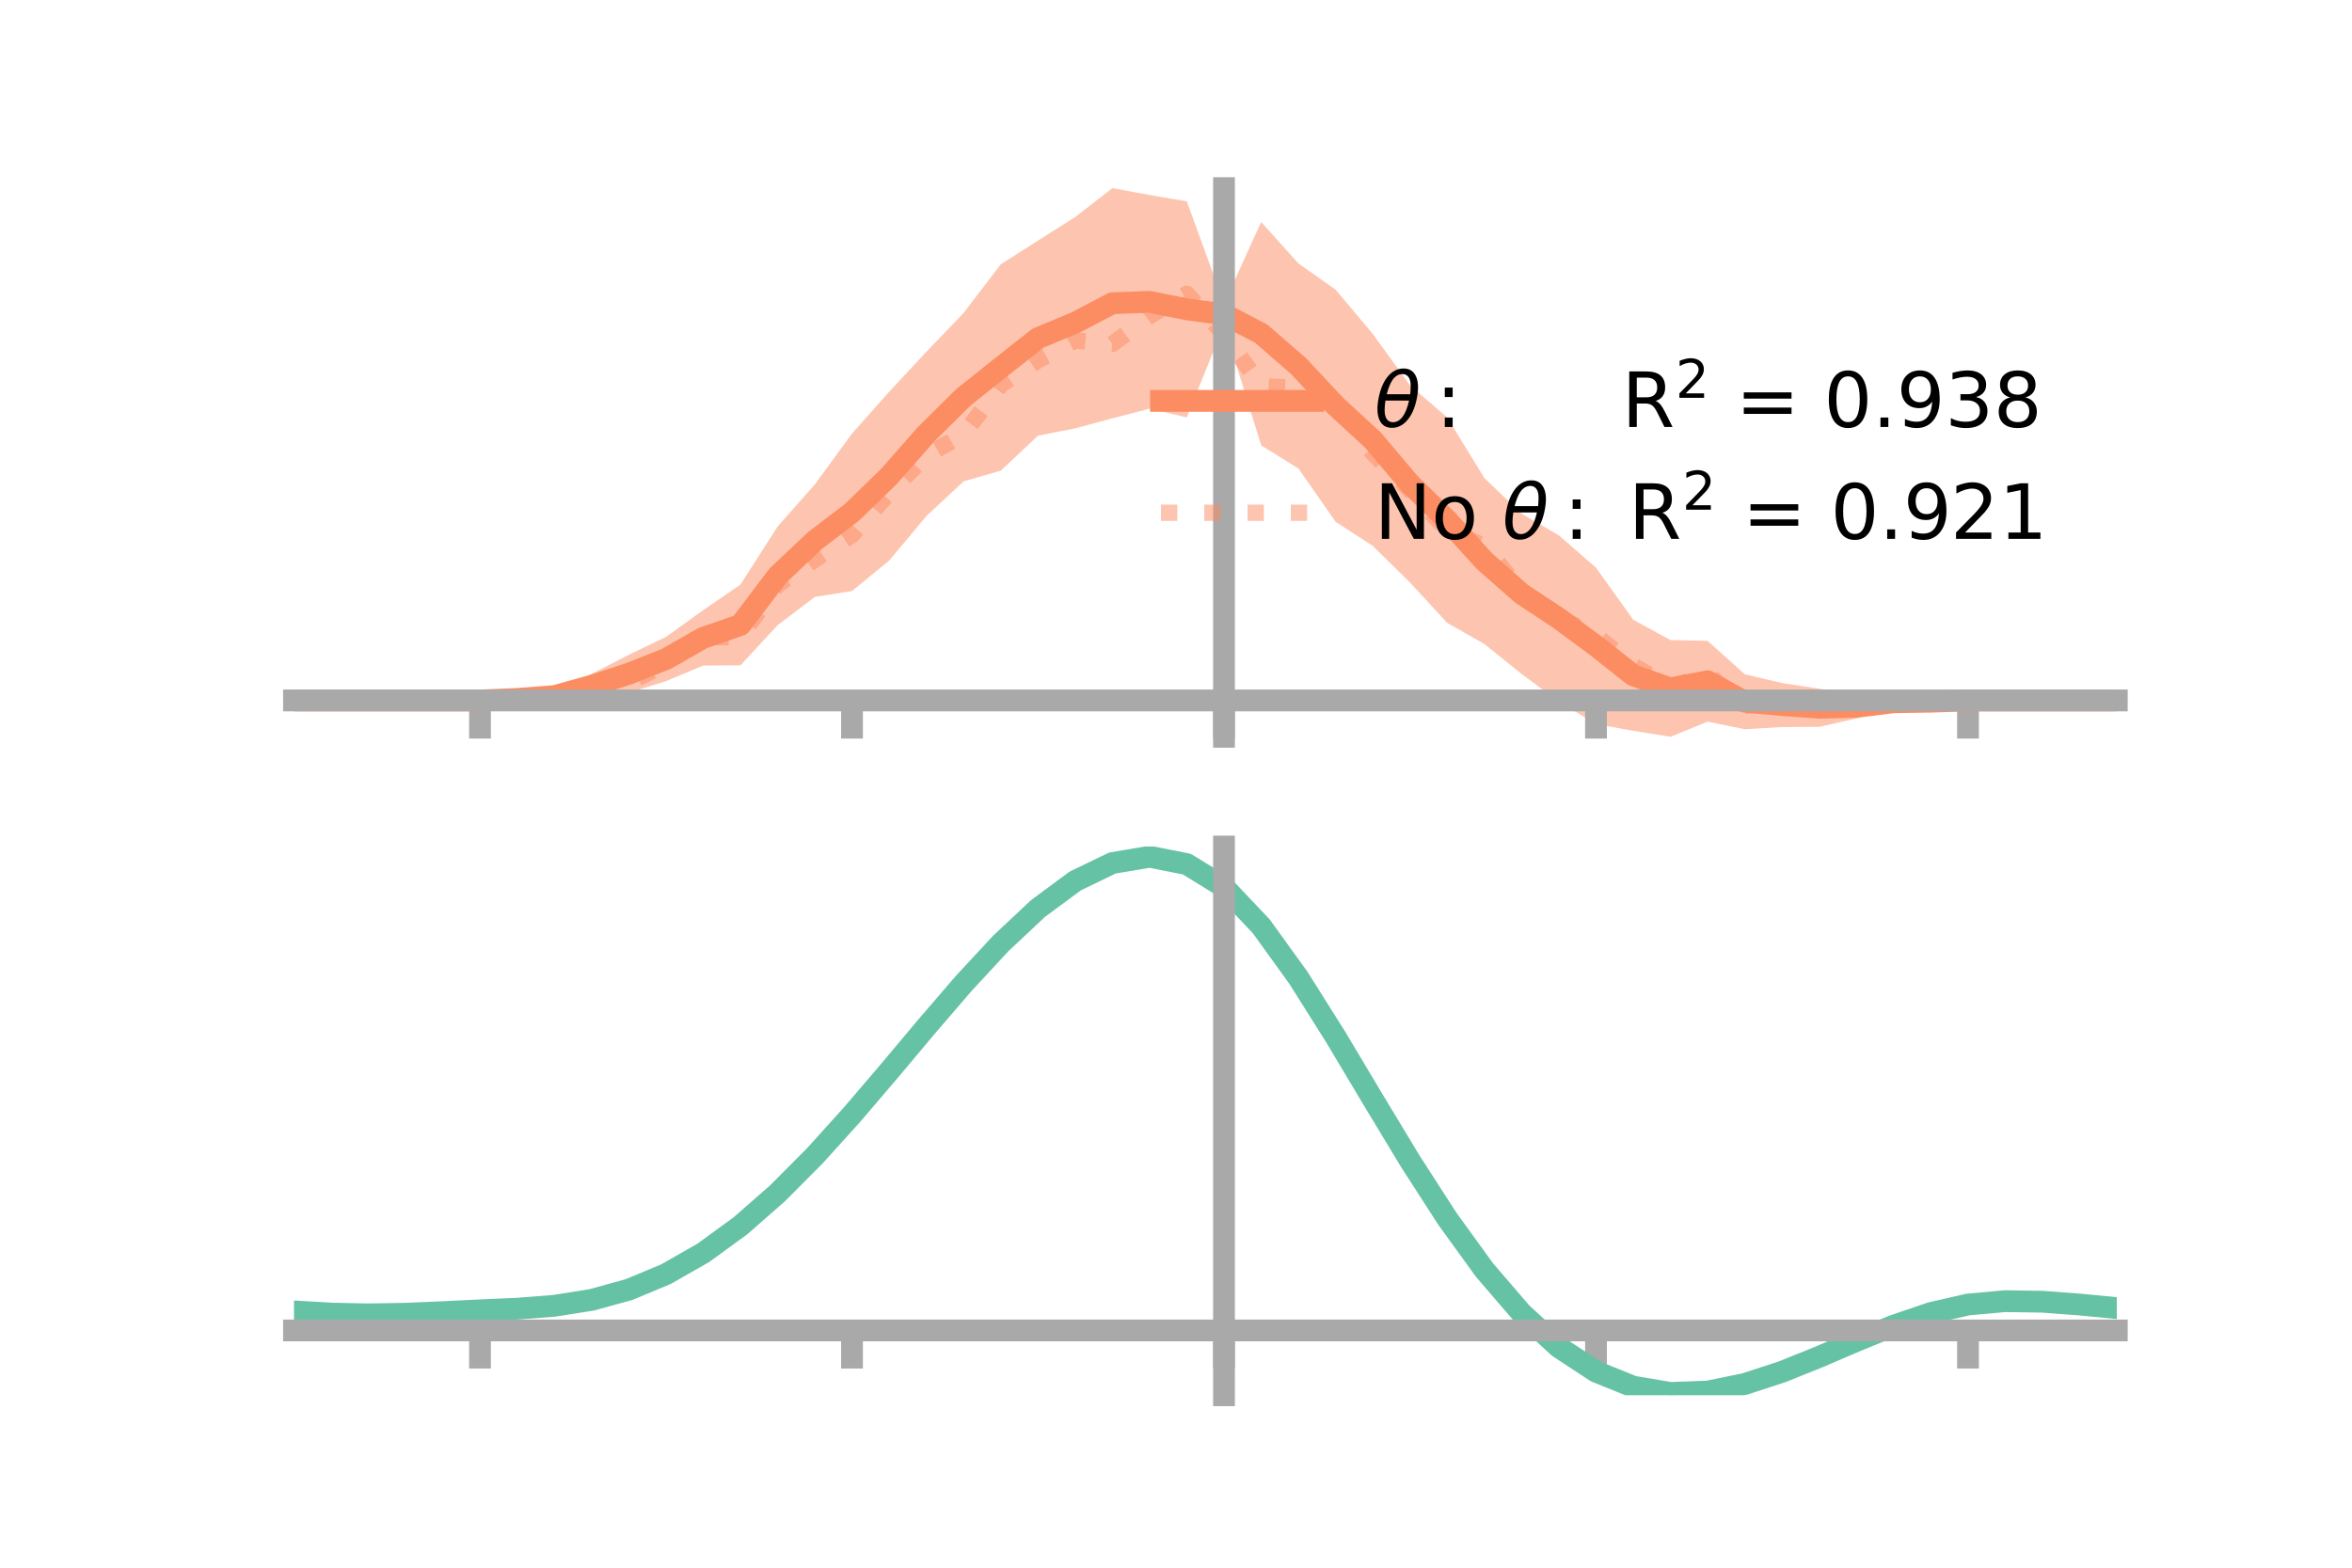 <?xml version="1.0" encoding="utf-8" standalone="no"?>
<!DOCTYPE svg PUBLIC "-//W3C//DTD SVG 1.1//EN"
  "http://www.w3.org/Graphics/SVG/1.1/DTD/svg11.dtd">
<!-- Created with matplotlib (https://matplotlib.org/) -->
<svg height="144pt" version="1.1" viewBox="0 0 216 144" width="216pt" xmlns="http://www.w3.org/2000/svg" xmlns:xlink="http://www.w3.org/1999/xlink">
 <defs>
  <style type="text/css">*{stroke-linecap:butt;stroke-linejoin:round;}</style>
 </defs>
 <g id="figure_1">
  <g id="patch_1">
   <path d="M 0 144 
L 216 144 
L 216 0 
L 0 0 
z
" style="fill:none;"/>
  </g>
  <g id="axes_1">
   <g id="patch_2">
    <path d="M 27 67.68 
L 194.4 67.68 
L 194.4 17.28 
L 27 17.28 
z
" style="fill:none;"/>
   </g>
   <g id="PolyCollection_1">
    <path clip-path="url(#p0ced531a5d)" d="M 27 64.339 
L 27 64.339 
L 30.416 64.339 
L 33.833 64.339 
L 37.249 64.339 
L 40.665 64.339 
L 44.082 64.338 
L 47.498 64.01 
L 50.914 63.402 
L 54.331 61.91 
L 57.747 60.141 
L 61.163 58.504 
L 64.58 56.043 
L 67.996 53.7 
L 71.412 48.365 
L 74.829 44.498 
L 78.245 39.824 
L 81.661 35.981 
L 85.078 32.311 
L 88.494 28.745 
L 91.91 24.274 
L 95.327 22.101 
L 98.743 19.932 
L 102.159 17.28 
L 105.576 17.913 
L 108.992 18.494 
L 112.408 27.884 
L 115.824 20.387 
L 119.241 24.199 
L 122.657 26.604 
L 126.073 30.676 
L 129.49 35.388 
L 132.906 38.346 
L 136.322 43.915 
L 139.739 47.188 
L 143.155 49.17 
L 146.571 52.142 
L 149.988 56.927 
L 153.404 58.792 
L 156.82 58.865 
L 160.237 61.936 
L 163.653 62.74 
L 167.069 63.257 
L 170.486 63.858 
L 173.902 63.965 
L 177.318 64.266 
L 180.735 64.338 
L 184.151 64.339 
L 187.567 64.339 
L 190.984 64.339 
L 194.4 64.339 
L 194.4 64.339 
L 194.4 64.339 
L 190.984 64.339 
L 187.567 64.339 
L 184.151 64.339 
L 180.735 64.341 
L 177.318 64.643 
L 173.902 65.042 
L 170.486 65.994 
L 167.069 66.767 
L 163.653 66.782 
L 160.237 66.983 
L 156.82 66.286 
L 153.404 67.68 
L 149.988 67.127 
L 146.571 66.51 
L 143.155 64.44 
L 139.739 61.908 
L 136.322 59.156 
L 132.906 57.215 
L 129.49 53.507 
L 126.073 50.145 
L 122.657 47.929 
L 119.241 43.031 
L 115.824 40.913 
L 112.408 29.852 
L 108.992 38.339 
L 105.576 37.539 
L 102.159 38.426 
L 98.743 39.347 
L 95.327 40.02 
L 91.91 43.23 
L 88.494 44.216 
L 85.078 47.401 
L 81.661 51.491 
L 78.245 54.289 
L 74.829 54.829 
L 71.412 57.432 
L 67.996 61.118 
L 64.58 61.135 
L 61.163 62.566 
L 57.747 63.634 
L 54.331 64.078 
L 50.914 64.484 
L 47.498 64.39 
L 44.082 64.34 
L 40.665 64.339 
L 37.249 64.339 
L 33.833 64.339 
L 30.416 64.339 
L 27 64.339 
z
" style="fill:#fc8d62;fill-opacity:0.5;"/>
   </g>
   <g id="matplotlib.axis_1">
    <g id="xtick_1">
     <g id="line2d_1">
      <defs>
       <path d="M 0 0 
L 0 3.5 
" id="ma4099adad5" style="stroke:#a9a9a9;stroke-width:2;"/>
      </defs>
      <g>
       <use style="fill:#a9a9a9;stroke:#a9a9a9;stroke-width:2;" x="44.082" xlink:href="#ma4099adad5" y="64.339"/>
      </g>
     </g>
    </g>
    <g id="xtick_2">
     <g id="line2d_2">
      <g>
       <use style="fill:#a9a9a9;stroke:#a9a9a9;stroke-width:2;" x="78.245" xlink:href="#ma4099adad5" y="64.339"/>
      </g>
     </g>
    </g>
    <g id="xtick_3">
     <g id="line2d_3">
      <g>
       <use style="fill:#a9a9a9;stroke:#a9a9a9;stroke-width:2;" x="112.408" xlink:href="#ma4099adad5" y="64.339"/>
      </g>
     </g>
    </g>
    <g id="xtick_4">
     <g id="line2d_4">
      <g>
       <use style="fill:#a9a9a9;stroke:#a9a9a9;stroke-width:2;" x="146.571" xlink:href="#ma4099adad5" y="64.339"/>
      </g>
     </g>
    </g>
    <g id="xtick_5">
     <g id="line2d_5">
      <g>
       <use style="fill:#a9a9a9;stroke:#a9a9a9;stroke-width:2;" x="180.735" xlink:href="#ma4099adad5" y="64.339"/>
      </g>
     </g>
    </g>
   </g>
   <g id="matplotlib.axis_2"/>
   <g id="line2d_6">
    <path clip-path="url(#p0ced531a5d)" d="M 27 64.339 
L 30.416 64.339 
L 33.833 64.339 
L 37.249 64.339 
L 40.665 64.339 
L 44.082 64.339 
L 47.498 64.2 
L 50.914 63.943 
L 54.331 62.994 
L 57.747 61.887 
L 61.163 60.535 
L 64.58 58.589 
L 67.996 57.409 
L 71.412 52.898 
L 74.829 49.664 
L 78.245 47.056 
L 81.661 43.736 
L 85.078 39.856 
L 88.494 36.48 
L 91.91 33.752 
L 95.327 31.061 
L 98.743 29.64 
L 102.159 27.853 
L 105.576 27.726 
L 108.992 28.416 
L 112.408 28.868 
L 115.824 30.65 
L 119.241 33.615 
L 122.657 37.266 
L 126.073 40.41 
L 129.49 44.448 
L 132.906 47.78 
L 136.322 51.536 
L 139.739 54.548 
L 143.155 56.805 
L 146.571 59.326 
L 149.988 62.027 
L 153.404 63.236 
L 156.82 62.576 
L 160.237 64.46 
L 163.653 64.761 
L 167.069 65.012 
L 170.486 64.926 
L 173.902 64.504 
L 177.318 64.454 
L 180.735 64.34 
L 184.151 64.339 
L 187.567 64.339 
L 190.984 64.339 
L 194.4 64.339 
" style="fill:none;stroke:#fc8d62;stroke-linecap:square;stroke-width:2;"/>
   </g>
   <g id="line2d_7">
    <path clip-path="url(#p0ced531a5d)" d="M 27 64.339 
L 30.416 64.339 
L 33.833 64.339 
L 37.249 64.339 
L 40.665 64.339 
L 44.082 64.339 
L 47.498 64.237 
L 50.914 63.977 
L 54.331 63.263 
L 57.747 62.703 
L 61.163 61.007 
L 64.58 58.532 
L 67.996 58.522 
L 71.412 53.714 
L 74.829 51.409 
L 78.245 49.145 
L 81.661 45.273 
L 85.078 41.84 
L 88.494 39.902 
L 91.91 35.348 
L 95.327 33.099 
L 98.743 31.273 
L 102.159 31.591 
L 105.576 29.033 
L 108.992 26.984 
L 112.408 30.698 
L 115.824 35.47 
L 119.241 35.638 
L 122.657 36.768 
L 126.073 41.632 
L 129.49 45.041 
L 132.906 48.713 
L 136.322 50.157 
L 139.739 54.326 
L 143.155 56.719 
L 146.571 58.385 
L 149.988 61.133 
L 153.404 63.135 
L 156.82 61.929 
L 160.237 64.827 
L 163.653 64.503 
L 167.069 64.318 
L 170.486 64.71 
L 173.902 64.488 
L 177.318 64.415 
L 180.735 64.34 
L 184.151 64.339 
L 187.567 64.339 
L 190.984 64.339 
L 194.4 64.339 
" style="fill:none;stroke:#fc8d62;stroke-dasharray:1.5,2.475;stroke-dashoffset:0;stroke-opacity:0.5;stroke-width:1.5;"/>
   </g>
   <g id="patch_3">
    <path d="M 112.408 67.68 
L 112.408 17.28 
" style="fill:none;stroke:#a9a9a9;stroke-linecap:square;stroke-linejoin:miter;stroke-width:2;"/>
   </g>
   <g id="patch_4">
    <path d="M 194.4 67.68 
L 194.4 17.28 
" style="fill:none;"/>
   </g>
   <g id="patch_5">
    <path d="M 27 64.339 
L 194.4 64.339 
" style="fill:none;stroke:#a9a9a9;stroke-linecap:square;stroke-linejoin:miter;stroke-width:2;"/>
   </g>
   <g id="patch_6">
    <path d="M 27 17.28 
L 194.4 17.28 
" style="fill:none;"/>
   </g>
   <g id="legend_1">
    <g id="line2d_8">
     <path d="M 106.62 36.824 
L 120.62 36.824 
" style="fill:none;stroke:#fc8d62;stroke-linecap:square;stroke-width:2;"/>
    </g>
    <g id="line2d_9"/>
    <g id="text_1">
     <!-- $\theta:$      R$^{2}$ = 0.938 -->
     <g transform="translate(126.22 39.274)scale(0.07 -0.07)">
      <defs>
       <path d="M 45.516 34.672 
L 14.453 34.672 
Q 12.359 20.062 14.5 13.875 
Q 17.188 6.25 24.469 6.25 
Q 31.781 6.25 37.359 13.922 
Q 42.234 20.656 45.516 34.672 
z
M 47.016 42.969 
Q 48.344 56.844 46.625 61.719 
Q 43.953 69.438 36.766 69.438 
Q 29.297 69.438 23.828 61.812 
Q 19.531 55.672 16.156 42.969 
z
M 38.188 76.766 
Q 49.906 76.766 54.594 66.406 
Q 59.281 56.109 55.719 37.844 
Q 52.203 19.625 43.453 9.281 
Q 34.766 -1.125 23.047 -1.125 
Q 11.281 -1.125 6.641 9.281 
Q 2 19.625 5.516 37.844 
Q 9.078 56.109 17.719 66.406 
Q 26.422 76.766 38.188 76.766 
z
" id="DejaVuSans-Oblique-952"/>
       <path d="M 11.719 12.406 
L 22.016 12.406 
L 22.016 0 
L 11.719 0 
z
M 11.719 51.703 
L 22.016 51.703 
L 22.016 39.312 
L 11.719 39.312 
z
" id="DejaVuSans-58"/>
       <path id="DejaVuSans-32"/>
       <path d="M 44.391 34.188 
Q 47.562 33.109 50.562 29.594 
Q 53.562 26.078 56.594 19.922 
L 66.609 0 
L 56 0 
L 46.688 18.703 
Q 43.062 26.031 39.672 28.422 
Q 36.281 30.812 30.422 30.812 
L 19.672 30.812 
L 19.672 0 
L 9.812 0 
L 9.812 72.906 
L 32.078 72.906 
Q 44.578 72.906 50.734 67.672 
Q 56.891 62.453 56.891 51.906 
Q 56.891 45.016 53.688 40.469 
Q 50.484 35.938 44.391 34.188 
z
M 19.672 64.797 
L 19.672 38.922 
L 32.078 38.922 
Q 39.203 38.922 42.844 42.219 
Q 46.484 45.516 46.484 51.906 
Q 46.484 58.297 42.844 61.547 
Q 39.203 64.797 32.078 64.797 
z
" id="DejaVuSans-82"/>
       <path d="M 19.188 8.297 
L 53.609 8.297 
L 53.609 0 
L 7.328 0 
L 7.328 8.297 
Q 12.938 14.109 22.625 23.891 
Q 32.328 33.688 34.812 36.531 
Q 39.547 41.844 41.422 45.531 
Q 43.312 49.219 43.312 52.781 
Q 43.312 58.594 39.234 62.25 
Q 35.156 65.922 28.609 65.922 
Q 23.969 65.922 18.812 64.312 
Q 13.672 62.703 7.812 59.422 
L 7.812 69.391 
Q 13.766 71.781 18.938 73 
Q 24.125 74.219 28.422 74.219 
Q 39.75 74.219 46.484 68.547 
Q 53.219 62.891 53.219 53.422 
Q 53.219 48.922 51.531 44.891 
Q 49.859 40.875 45.406 35.406 
Q 44.188 33.984 37.641 27.219 
Q 31.109 20.453 19.188 8.297 
z
" id="DejaVuSans-50"/>
       <path d="M 10.594 45.406 
L 73.188 45.406 
L 73.188 37.203 
L 10.594 37.203 
z
M 10.594 25.484 
L 73.188 25.484 
L 73.188 17.188 
L 10.594 17.188 
z
" id="DejaVuSans-61"/>
       <path d="M 31.781 66.406 
Q 24.172 66.406 20.328 58.906 
Q 16.5 51.422 16.5 36.375 
Q 16.5 21.391 20.328 13.891 
Q 24.172 6.391 31.781 6.391 
Q 39.453 6.391 43.281 13.891 
Q 47.125 21.391 47.125 36.375 
Q 47.125 51.422 43.281 58.906 
Q 39.453 66.406 31.781 66.406 
z
M 31.781 74.219 
Q 44.047 74.219 50.516 64.516 
Q 56.984 54.828 56.984 36.375 
Q 56.984 17.969 50.516 8.266 
Q 44.047 -1.422 31.781 -1.422 
Q 19.531 -1.422 13.062 8.266 
Q 6.594 17.969 6.594 36.375 
Q 6.594 54.828 13.062 64.516 
Q 19.531 74.219 31.781 74.219 
z
" id="DejaVuSans-48"/>
       <path d="M 10.688 12.406 
L 21 12.406 
L 21 0 
L 10.688 0 
z
" id="DejaVuSans-46"/>
       <path d="M 10.984 1.516 
L 10.984 10.5 
Q 14.703 8.734 18.5 7.812 
Q 22.312 6.891 25.984 6.891 
Q 35.75 6.891 40.891 13.453 
Q 46.047 20.016 46.781 33.406 
Q 43.953 29.203 39.594 26.953 
Q 35.25 24.703 29.984 24.703 
Q 19.047 24.703 12.672 31.312 
Q 6.297 37.938 6.297 49.422 
Q 6.297 60.641 12.938 67.422 
Q 19.578 74.219 30.609 74.219 
Q 43.266 74.219 49.922 64.516 
Q 56.594 54.828 56.594 36.375 
Q 56.594 19.141 48.406 8.859 
Q 40.234 -1.422 26.422 -1.422 
Q 22.703 -1.422 18.891 -0.688 
Q 15.094 0.047 10.984 1.516 
z
M 30.609 32.422 
Q 37.25 32.422 41.125 36.953 
Q 45.016 41.5 45.016 49.422 
Q 45.016 57.281 41.125 61.844 
Q 37.25 66.406 30.609 66.406 
Q 23.969 66.406 20.094 61.844 
Q 16.219 57.281 16.219 49.422 
Q 16.219 41.5 20.094 36.953 
Q 23.969 32.422 30.609 32.422 
z
" id="DejaVuSans-57"/>
       <path d="M 40.578 39.312 
Q 47.656 37.797 51.625 33 
Q 55.609 28.219 55.609 21.188 
Q 55.609 10.406 48.188 4.484 
Q 40.766 -1.422 27.094 -1.422 
Q 22.516 -1.422 17.656 -0.516 
Q 12.797 0.391 7.625 2.203 
L 7.625 11.719 
Q 11.719 9.328 16.594 8.109 
Q 21.484 6.891 26.812 6.891 
Q 36.078 6.891 40.938 10.547 
Q 45.797 14.203 45.797 21.188 
Q 45.797 27.641 41.281 31.266 
Q 36.766 34.906 28.719 34.906 
L 20.219 34.906 
L 20.219 43.016 
L 29.109 43.016 
Q 36.375 43.016 40.234 45.922 
Q 44.094 48.828 44.094 54.297 
Q 44.094 59.906 40.109 62.906 
Q 36.141 65.922 28.719 65.922 
Q 24.656 65.922 20.016 65.031 
Q 15.375 64.156 9.812 62.312 
L 9.812 71.094 
Q 15.438 72.656 20.344 73.438 
Q 25.25 74.219 29.594 74.219 
Q 40.828 74.219 47.359 69.109 
Q 53.906 64.016 53.906 55.328 
Q 53.906 49.266 50.438 45.094 
Q 46.969 40.922 40.578 39.312 
z
" id="DejaVuSans-51"/>
       <path d="M 31.781 34.625 
Q 24.75 34.625 20.719 30.859 
Q 16.703 27.094 16.703 20.516 
Q 16.703 13.922 20.719 10.156 
Q 24.75 6.391 31.781 6.391 
Q 38.812 6.391 42.859 10.172 
Q 46.922 13.969 46.922 20.516 
Q 46.922 27.094 42.891 30.859 
Q 38.875 34.625 31.781 34.625 
z
M 21.922 38.812 
Q 15.578 40.375 12.031 44.719 
Q 8.5 49.078 8.5 55.328 
Q 8.5 64.062 14.719 69.141 
Q 20.953 74.219 31.781 74.219 
Q 42.672 74.219 48.875 69.141 
Q 55.078 64.062 55.078 55.328 
Q 55.078 49.078 51.531 44.719 
Q 48 40.375 41.703 38.812 
Q 48.828 37.156 52.797 32.312 
Q 56.781 27.484 56.781 20.516 
Q 56.781 9.906 50.312 4.234 
Q 43.844 -1.422 31.781 -1.422 
Q 19.734 -1.422 13.25 4.234 
Q 6.781 9.906 6.781 20.516 
Q 6.781 27.484 10.781 32.312 
Q 14.797 37.156 21.922 38.812 
z
M 18.312 54.391 
Q 18.312 48.734 21.844 45.562 
Q 25.391 42.391 31.781 42.391 
Q 38.141 42.391 41.719 45.562 
Q 45.312 48.734 45.312 54.391 
Q 45.312 60.062 41.719 63.234 
Q 38.141 66.406 31.781 66.406 
Q 25.391 66.406 21.844 63.234 
Q 18.312 60.062 18.312 54.391 
z
" id="DejaVuSans-56"/>
      </defs>
      <use transform="translate(0 0.766)" xlink:href="#DejaVuSans-Oblique-952"/>
      <use transform="translate(80.664 0.766)" xlink:href="#DejaVuSans-58"/>
      <use transform="translate(133.838 0.766)" xlink:href="#DejaVuSans-32"/>
      <use transform="translate(165.625 0.766)" xlink:href="#DejaVuSans-32"/>
      <use transform="translate(197.412 0.766)" xlink:href="#DejaVuSans-32"/>
      <use transform="translate(229.199 0.766)" xlink:href="#DejaVuSans-32"/>
      <use transform="translate(260.986 0.766)" xlink:href="#DejaVuSans-32"/>
      <use transform="translate(292.773 0.766)" xlink:href="#DejaVuSans-32"/>
      <use transform="translate(324.561 0.766)" xlink:href="#DejaVuSans-82"/>
      <use transform="translate(395 39.047)scale(0.7)" xlink:href="#DejaVuSans-50"/>
      <use transform="translate(442.271 0.766)" xlink:href="#DejaVuSans-32"/>
      <use transform="translate(474.058 0.766)" xlink:href="#DejaVuSans-61"/>
      <use transform="translate(557.847 0.766)" xlink:href="#DejaVuSans-32"/>
      <use transform="translate(589.634 0.766)" xlink:href="#DejaVuSans-48"/>
      <use transform="translate(653.257 0.766)" xlink:href="#DejaVuSans-46"/>
      <use transform="translate(685.044 0.766)" xlink:href="#DejaVuSans-57"/>
      <use transform="translate(748.667 0.766)" xlink:href="#DejaVuSans-51"/>
      <use transform="translate(812.29 0.766)" xlink:href="#DejaVuSans-56"/>
     </g>
    </g>
    <g id="line2d_10">
     <path d="M 106.62 47.099 
L 120.62 47.099 
" style="fill:none;stroke:#fc8d62;stroke-dasharray:1.5,2.475;stroke-dashoffset:0;stroke-opacity:0.5;stroke-width:1.5;"/>
    </g>
    <g id="line2d_11"/>
    <g id="text_2">
     <!-- No $\theta:$ R$^{2}$ = 0.921 -->
     <g transform="translate(126.22 49.549)scale(0.07 -0.07)">
      <defs>
       <path d="M 9.812 72.906 
L 23.094 72.906 
L 55.422 11.922 
L 55.422 72.906 
L 64.984 72.906 
L 64.984 0 
L 51.703 0 
L 19.391 60.984 
L 19.391 0 
L 9.812 0 
z
" id="DejaVuSans-78"/>
       <path d="M 30.609 48.391 
Q 23.391 48.391 19.188 42.75 
Q 14.984 37.109 14.984 27.297 
Q 14.984 17.484 19.156 11.844 
Q 23.344 6.203 30.609 6.203 
Q 37.797 6.203 41.984 11.859 
Q 46.188 17.531 46.188 27.297 
Q 46.188 37.016 41.984 42.703 
Q 37.797 48.391 30.609 48.391 
z
M 30.609 56 
Q 42.328 56 49.016 48.375 
Q 55.719 40.766 55.719 27.297 
Q 55.719 13.875 49.016 6.219 
Q 42.328 -1.422 30.609 -1.422 
Q 18.844 -1.422 12.172 6.219 
Q 5.516 13.875 5.516 27.297 
Q 5.516 40.766 12.172 48.375 
Q 18.844 56 30.609 56 
z
" id="DejaVuSans-111"/>
       <path d="M 12.406 8.297 
L 28.516 8.297 
L 28.516 63.922 
L 10.984 60.406 
L 10.984 69.391 
L 28.422 72.906 
L 38.281 72.906 
L 38.281 8.297 
L 54.391 8.297 
L 54.391 0 
L 12.406 0 
z
" id="DejaVuSans-49"/>
      </defs>
      <use transform="translate(0 0.766)" xlink:href="#DejaVuSans-78"/>
      <use transform="translate(74.805 0.766)" xlink:href="#DejaVuSans-111"/>
      <use transform="translate(135.986 0.766)" xlink:href="#DejaVuSans-32"/>
      <use transform="translate(167.773 0.766)" xlink:href="#DejaVuSans-Oblique-952"/>
      <use transform="translate(248.438 0.766)" xlink:href="#DejaVuSans-58"/>
      <use transform="translate(301.611 0.766)" xlink:href="#DejaVuSans-32"/>
      <use transform="translate(333.398 0.766)" xlink:href="#DejaVuSans-82"/>
      <use transform="translate(403.838 39.047)scale(0.7)" xlink:href="#DejaVuSans-50"/>
      <use transform="translate(451.108 0.766)" xlink:href="#DejaVuSans-32"/>
      <use transform="translate(482.896 0.766)" xlink:href="#DejaVuSans-61"/>
      <use transform="translate(566.685 0.766)" xlink:href="#DejaVuSans-32"/>
      <use transform="translate(598.472 0.766)" xlink:href="#DejaVuSans-48"/>
      <use transform="translate(662.095 0.766)" xlink:href="#DejaVuSans-46"/>
      <use transform="translate(693.882 0.766)" xlink:href="#DejaVuSans-57"/>
      <use transform="translate(755.755 0.766)" xlink:href="#DejaVuSans-50"/>
      <use transform="translate(819.378 0.766)" xlink:href="#DejaVuSans-49"/>
     </g>
    </g>
   </g>
  </g>
  <g id="axes_2">
   <g id="patch_7">
    <path d="M 27 128.16 
L 194.4 128.16 
L 194.4 77.76 
L 27 77.76 
z
" style="fill:none;"/>
   </g>
   <g id="PolyCollection_2">
    <path clip-path="url(#pc8c0fd1d96)" d="M 27 120.498 
L 27 120.416 
L 30.416 120.627 
L 33.833 120.699 
L 37.249 120.635 
L 40.665 120.48 
L 44.082 120.303 
L 47.498 120.149 
L 50.914 119.877 
L 54.331 119.329 
L 57.747 118.378 
L 61.163 116.935 
L 64.58 114.946 
L 67.996 112.405 
L 71.412 109.342 
L 74.829 105.825 
L 78.245 101.954 
L 81.661 97.86 
L 85.078 93.696 
L 88.494 89.638 
L 91.91 85.873 
L 95.327 82.602 
L 98.743 80.027 
L 102.159 78.347 
L 105.576 77.76 
L 108.992 78.45 
L 112.408 80.586 
L 115.824 84.245 
L 119.241 89.048 
L 122.657 94.559 
L 126.073 100.368 
L 129.49 106.117 
L 132.906 111.507 
L 136.322 116.303 
L 139.739 120.336 
L 143.155 123.504 
L 146.571 125.771 
L 149.988 127.158 
L 153.404 127.737 
L 156.82 127.617 
L 160.237 126.933 
L 163.653 125.835 
L 167.069 124.484 
L 170.486 123.043 
L 173.902 121.67 
L 177.318 120.519 
L 180.735 119.742 
L 184.151 119.437 
L 187.567 119.494 
L 190.984 119.761 
L 194.4 120.103 
L 194.4 120.211 
L 194.4 120.211 
L 190.984 119.893 
L 187.567 119.646 
L 184.151 119.6 
L 180.735 119.911 
L 177.318 120.698 
L 173.902 121.875 
L 170.486 123.292 
L 167.069 124.785 
L 163.653 126.184 
L 160.237 127.319 
L 156.82 128.028 
L 153.404 128.16 
L 149.988 127.588 
L 146.571 126.218 
L 143.155 123.995 
L 139.739 120.907 
L 136.322 116.994 
L 132.906 112.349 
L 129.49 107.129 
L 126.073 101.559 
L 122.657 95.925 
L 119.241 90.578 
L 115.824 85.914 
L 112.408 82.363 
L 108.992 80.296 
L 105.576 79.631 
L 102.159 80.202 
L 98.743 81.822 
L 95.327 84.301 
L 91.91 87.443 
L 88.494 91.051 
L 85.078 94.934 
L 81.661 98.913 
L 78.245 102.821 
L 74.829 106.512 
L 71.412 109.867 
L 67.996 112.792 
L 64.58 115.226 
L 61.163 117.141 
L 57.747 118.543 
L 54.331 119.473 
L 50.914 120.01 
L 47.498 120.272 
L 44.082 120.415 
L 40.665 120.576 
L 37.249 120.713 
L 33.833 120.762 
L 30.416 120.691 
L 27 120.498 
z
" style="fill:#66c2a5;fill-opacity:0.5;"/>
   </g>
   <g id="matplotlib.axis_3">
    <g id="xtick_6">
     <g id="line2d_12">
      <g>
       <use style="fill:#a9a9a9;stroke:#a9a9a9;stroke-width:2;" x="44.082" xlink:href="#ma4099adad5" y="122.208"/>
      </g>
     </g>
    </g>
    <g id="xtick_7">
     <g id="line2d_13">
      <g>
       <use style="fill:#a9a9a9;stroke:#a9a9a9;stroke-width:2;" x="78.245" xlink:href="#ma4099adad5" y="122.208"/>
      </g>
     </g>
    </g>
    <g id="xtick_8">
     <g id="line2d_14">
      <g>
       <use style="fill:#a9a9a9;stroke:#a9a9a9;stroke-width:2;" x="112.408" xlink:href="#ma4099adad5" y="122.208"/>
      </g>
     </g>
    </g>
    <g id="xtick_9">
     <g id="line2d_15">
      <g>
       <use style="fill:#a9a9a9;stroke:#a9a9a9;stroke-width:2;" x="146.571" xlink:href="#ma4099adad5" y="122.208"/>
      </g>
     </g>
    </g>
    <g id="xtick_10">
     <g id="line2d_16">
      <g>
       <use style="fill:#a9a9a9;stroke:#a9a9a9;stroke-width:2;" x="180.735" xlink:href="#ma4099adad5" y="122.208"/>
      </g>
     </g>
    </g>
   </g>
   <g id="matplotlib.axis_4"/>
   <g id="line2d_17">
    <path clip-path="url(#pc8c0fd1d96)" d="M 27 120.457 
L 30.416 120.659 
L 33.833 120.73 
L 37.249 120.674 
L 40.665 120.528 
L 44.082 120.359 
L 47.498 120.21 
L 50.914 119.943 
L 54.331 119.401 
L 57.747 118.461 
L 61.163 117.038 
L 64.58 115.086 
L 67.996 112.599 
L 71.412 109.605 
L 74.829 106.169 
L 78.245 102.388 
L 81.661 98.387 
L 85.078 94.315 
L 88.494 90.344 
L 91.91 86.658 
L 95.327 83.452 
L 98.743 80.924 
L 102.159 79.274 
L 105.576 78.696 
L 108.992 79.373 
L 112.408 81.474 
L 115.824 85.079 
L 119.241 89.813 
L 122.657 95.242 
L 126.073 100.963 
L 129.49 106.623 
L 132.906 111.928 
L 136.322 116.648 
L 139.739 120.622 
L 143.155 123.75 
L 146.571 125.994 
L 149.988 127.373 
L 153.404 127.949 
L 156.82 127.823 
L 160.237 127.126 
L 163.653 126.009 
L 167.069 124.634 
L 170.486 123.167 
L 173.902 121.773 
L 177.318 120.608 
L 180.735 119.826 
L 184.151 119.518 
L 187.567 119.57 
L 190.984 119.827 
L 194.4 120.157 
" style="fill:none;stroke:#66c2a5;stroke-linecap:square;stroke-width:2;"/>
   </g>
   <g id="patch_8">
    <path d="M 112.408 128.16 
L 112.408 77.76 
" style="fill:none;stroke:#a9a9a9;stroke-linecap:square;stroke-linejoin:miter;stroke-width:2;"/>
   </g>
   <g id="patch_9">
    <path d="M 194.4 128.16 
L 194.4 77.76 
" style="fill:none;"/>
   </g>
   <g id="patch_10">
    <path d="M 27 122.208 
L 194.4 122.208 
" style="fill:none;stroke:#a9a9a9;stroke-linecap:square;stroke-linejoin:miter;stroke-width:2;"/>
   </g>
   <g id="patch_11">
    <path d="M 27 77.76 
L 194.4 77.76 
" style="fill:none;"/>
   </g>
  </g>
 </g>
 <defs>
  <clipPath id="p0ced531a5d">
   <rect height="50.4" width="167.4" x="27" y="17.28"/>
  </clipPath>
  <clipPath id="pc8c0fd1d96">
   <rect height="50.4" width="167.4" x="27" y="77.76"/>
  </clipPath>
 </defs>
</svg>
